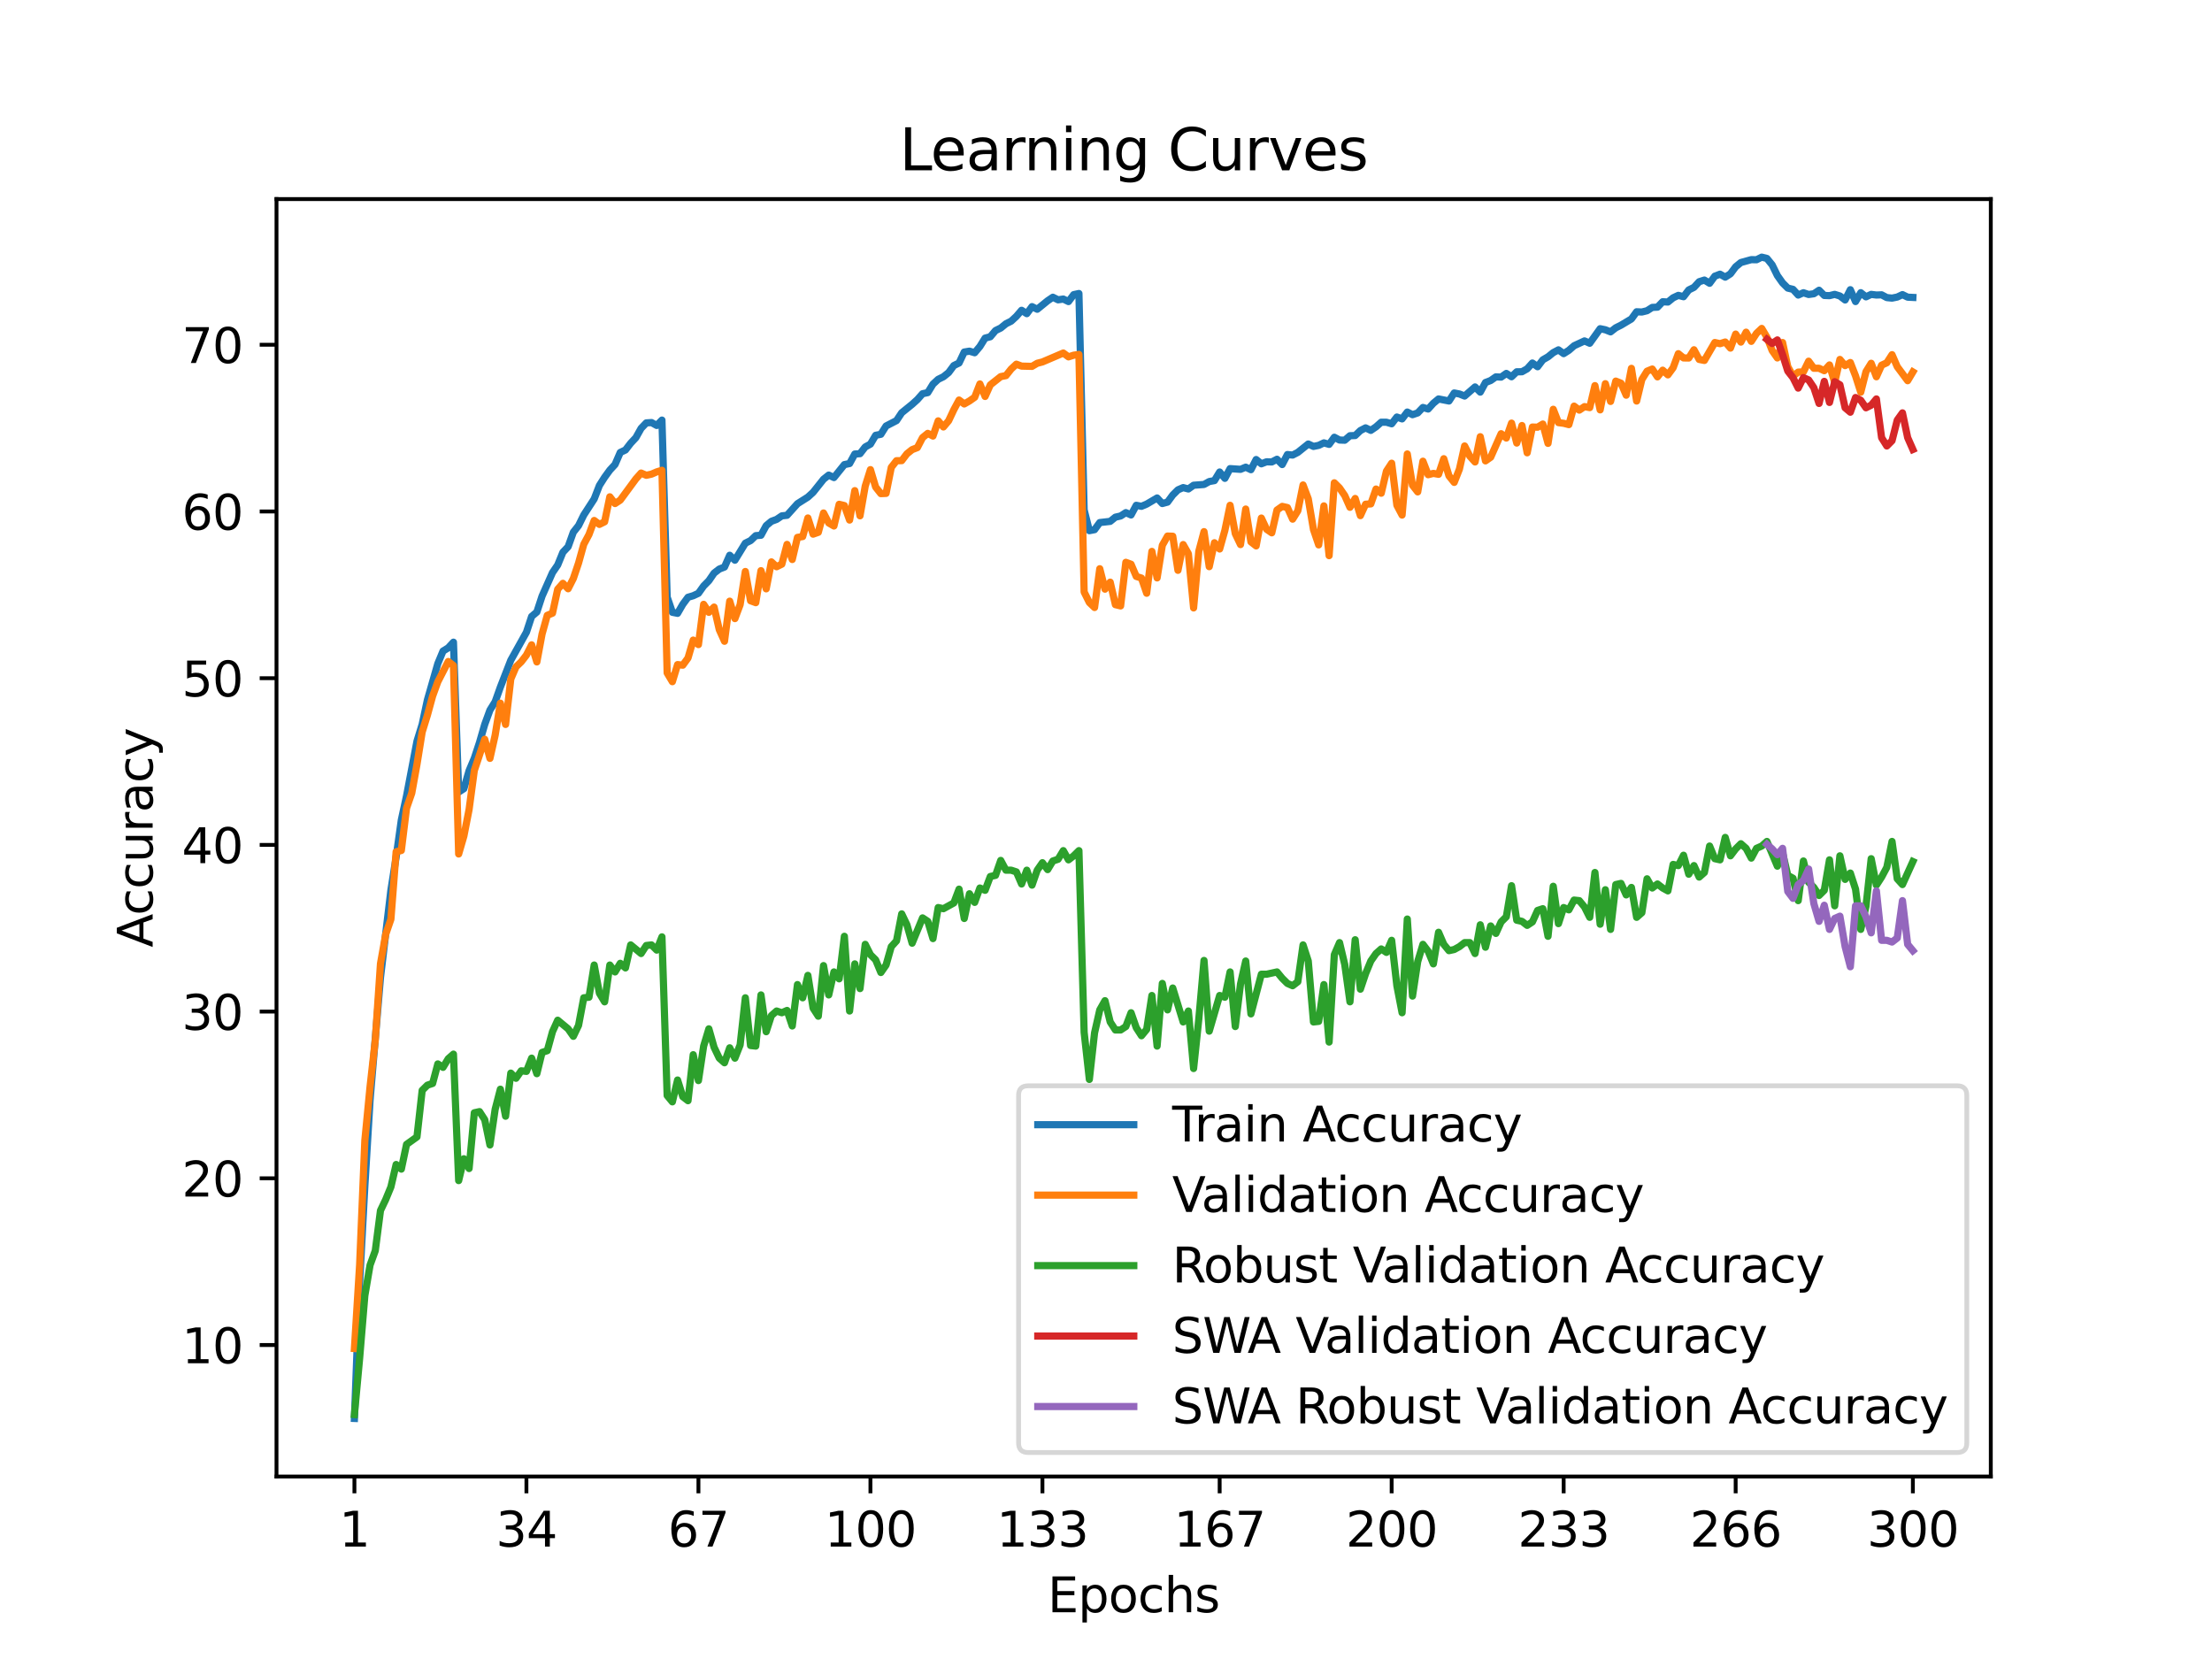 <?xml version="1.0" encoding="utf-8" standalone="no"?>
<!DOCTYPE svg PUBLIC "-//W3C//DTD SVG 1.1//EN"
  "http://www.w3.org/Graphics/SVG/1.1/DTD/svg11.dtd">
<svg xmlns:xlink="http://www.w3.org/1999/xlink" width="460.8pt" height="345.6pt" viewBox="0 0 460.8 345.6" xmlns="http://www.w3.org/2000/svg" version="1.1">
 <defs>
  <style type="text/css">*{stroke-linejoin: round; stroke-linecap: butt}</style>
 </defs>
 <g id="figure_1">
  <g id="patch_1">
   <path d="M 0 345.6 
L 460.8 345.6 
L 460.8 0 
L 0 0 
z
" style="fill: #ffffff"/>
  </g>
  <g id="axes_1">
   <g id="patch_2">
    <path d="M 57.6 307.584 
L 414.72 307.584 
L 414.72 41.472 
L 57.6 41.472 
z
" style="fill: #ffffff"/>
   </g>
   <g id="matplotlib.axis_1">
    <g id="xtick_1">
     <g id="line2d_1">
      <defs>
       <path id="m858a186057" d="M 0 0 
L 0 3.5 
" style="stroke: #000000; stroke-width: 0.8"/>
      </defs>
      <g>
       <use xlink:href="#m858a186057" x="73.833" y="307.584" style="stroke: #000000; stroke-width: 0.8"/>
      </g>
     </g>
     <g id="text_1">
      <!-- 1 -->
      <g transform="translate(70.651 322.182) scale(0.1 -0.1)">
       <defs>
        <path id="DejaVuSans-31" d="M 794 531 
L 1825 531 
L 1825 4091 
L 703 3866 
L 703 4441 
L 1819 4666 
L 2450 4666 
L 2450 531 
L 3481 531 
L 3481 0 
L 794 0 
L 794 531 
z
" transform="scale(0.016)"/>
       </defs>
       <use xlink:href="#DejaVuSans-31"/>
      </g>
     </g>
    </g>
    <g id="xtick_2">
     <g id="line2d_2">
      <g>
       <use xlink:href="#m858a186057" x="109.664" y="307.584" style="stroke: #000000; stroke-width: 0.8"/>
      </g>
     </g>
     <g id="text_2">
      <!-- 34 -->
      <g transform="translate(103.302 322.182) scale(0.1 -0.1)">
       <defs>
        <path id="DejaVuSans-33" d="M 2597 2516 
Q 3050 2419 3304 2112 
Q 3559 1806 3559 1356 
Q 3559 666 3084 287 
Q 2609 -91 1734 -91 
Q 1441 -91 1130 -33 
Q 819 25 488 141 
L 488 750 
Q 750 597 1062 519 
Q 1375 441 1716 441 
Q 2309 441 2620 675 
Q 2931 909 2931 1356 
Q 2931 1769 2642 2001 
Q 2353 2234 1838 2234 
L 1294 2234 
L 1294 2753 
L 1863 2753 
Q 2328 2753 2575 2939 
Q 2822 3125 2822 3475 
Q 2822 3834 2567 4026 
Q 2313 4219 1838 4219 
Q 1578 4219 1281 4162 
Q 984 4106 628 3988 
L 628 4550 
Q 988 4650 1302 4700 
Q 1616 4750 1894 4750 
Q 2613 4750 3031 4423 
Q 3450 4097 3450 3541 
Q 3450 3153 3228 2886 
Q 3006 2619 2597 2516 
z
" transform="scale(0.016)"/>
        <path id="DejaVuSans-34" d="M 2419 4116 
L 825 1625 
L 2419 1625 
L 2419 4116 
z
M 2253 4666 
L 3047 4666 
L 3047 1625 
L 3713 1625 
L 3713 1100 
L 3047 1100 
L 3047 0 
L 2419 0 
L 2419 1100 
L 313 1100 
L 313 1709 
L 2253 4666 
z
" transform="scale(0.016)"/>
       </defs>
       <use xlink:href="#DejaVuSans-33"/>
       <use xlink:href="#DejaVuSans-34" x="63.623"/>
      </g>
     </g>
    </g>
    <g id="xtick_3">
     <g id="line2d_3">
      <g>
       <use xlink:href="#m858a186057" x="145.496" y="307.584" style="stroke: #000000; stroke-width: 0.8"/>
      </g>
     </g>
     <g id="text_3">
      <!-- 67 -->
      <g transform="translate(139.133 322.182) scale(0.1 -0.1)">
       <defs>
        <path id="DejaVuSans-36" d="M 2113 2584 
Q 1688 2584 1439 2293 
Q 1191 2003 1191 1497 
Q 1191 994 1439 701 
Q 1688 409 2113 409 
Q 2538 409 2786 701 
Q 3034 994 3034 1497 
Q 3034 2003 2786 2293 
Q 2538 2584 2113 2584 
z
M 3366 4563 
L 3366 3988 
Q 3128 4100 2886 4159 
Q 2644 4219 2406 4219 
Q 1781 4219 1451 3797 
Q 1122 3375 1075 2522 
Q 1259 2794 1537 2939 
Q 1816 3084 2150 3084 
Q 2853 3084 3261 2657 
Q 3669 2231 3669 1497 
Q 3669 778 3244 343 
Q 2819 -91 2113 -91 
Q 1303 -91 875 529 
Q 447 1150 447 2328 
Q 447 3434 972 4092 
Q 1497 4750 2381 4750 
Q 2619 4750 2861 4703 
Q 3103 4656 3366 4563 
z
" transform="scale(0.016)"/>
        <path id="DejaVuSans-37" d="M 525 4666 
L 3525 4666 
L 3525 4397 
L 1831 0 
L 1172 0 
L 2766 4134 
L 525 4134 
L 525 4666 
z
" transform="scale(0.016)"/>
       </defs>
       <use xlink:href="#DejaVuSans-36"/>
       <use xlink:href="#DejaVuSans-37" x="63.623"/>
      </g>
     </g>
    </g>
    <g id="xtick_4">
     <g id="line2d_4">
      <g>
       <use xlink:href="#m858a186057" x="181.327" y="307.584" style="stroke: #000000; stroke-width: 0.8"/>
      </g>
     </g>
     <g id="text_4">
      <!-- 100 -->
      <g transform="translate(171.783 322.182) scale(0.1 -0.1)">
       <defs>
        <path id="DejaVuSans-30" d="M 2034 4250 
Q 1547 4250 1301 3770 
Q 1056 3291 1056 2328 
Q 1056 1369 1301 889 
Q 1547 409 2034 409 
Q 2525 409 2770 889 
Q 3016 1369 3016 2328 
Q 3016 3291 2770 3770 
Q 2525 4250 2034 4250 
z
M 2034 4750 
Q 2819 4750 3233 4129 
Q 3647 3509 3647 2328 
Q 3647 1150 3233 529 
Q 2819 -91 2034 -91 
Q 1250 -91 836 529 
Q 422 1150 422 2328 
Q 422 3509 836 4129 
Q 1250 4750 2034 4750 
z
" transform="scale(0.016)"/>
       </defs>
       <use xlink:href="#DejaVuSans-31"/>
       <use xlink:href="#DejaVuSans-30" x="63.623"/>
       <use xlink:href="#DejaVuSans-30" x="127.246"/>
      </g>
     </g>
    </g>
    <g id="xtick_5">
     <g id="line2d_5">
      <g>
       <use xlink:href="#m858a186057" x="217.158" y="307.584" style="stroke: #000000; stroke-width: 0.8"/>
      </g>
     </g>
     <g id="text_5">
      <!-- 133 -->
      <g transform="translate(207.615 322.182) scale(0.1 -0.1)">
       <use xlink:href="#DejaVuSans-31"/>
       <use xlink:href="#DejaVuSans-33" x="63.623"/>
       <use xlink:href="#DejaVuSans-33" x="127.246"/>
      </g>
     </g>
    </g>
    <g id="xtick_6">
     <g id="line2d_6">
      <g>
       <use xlink:href="#m858a186057" x="254.076" y="307.584" style="stroke: #000000; stroke-width: 0.8"/>
      </g>
     </g>
     <g id="text_6">
      <!-- 167 -->
      <g transform="translate(244.532 322.182) scale(0.1 -0.1)">
       <use xlink:href="#DejaVuSans-31"/>
       <use xlink:href="#DejaVuSans-36" x="63.623"/>
       <use xlink:href="#DejaVuSans-37" x="127.246"/>
      </g>
     </g>
    </g>
    <g id="xtick_7">
     <g id="line2d_7">
      <g>
       <use xlink:href="#m858a186057" x="289.907" y="307.584" style="stroke: #000000; stroke-width: 0.8"/>
      </g>
     </g>
     <g id="text_7">
      <!-- 200 -->
      <g transform="translate(280.363 322.182) scale(0.1 -0.1)">
       <defs>
        <path id="DejaVuSans-32" d="M 1228 531 
L 3431 531 
L 3431 0 
L 469 0 
L 469 531 
Q 828 903 1448 1529 
Q 2069 2156 2228 2338 
Q 2531 2678 2651 2914 
Q 2772 3150 2772 3378 
Q 2772 3750 2511 3984 
Q 2250 4219 1831 4219 
Q 1534 4219 1204 4116 
Q 875 4013 500 3803 
L 500 4441 
Q 881 4594 1212 4672 
Q 1544 4750 1819 4750 
Q 2544 4750 2975 4387 
Q 3406 4025 3406 3419 
Q 3406 3131 3298 2873 
Q 3191 2616 2906 2266 
Q 2828 2175 2409 1742 
Q 1991 1309 1228 531 
z
" transform="scale(0.016)"/>
       </defs>
       <use xlink:href="#DejaVuSans-32"/>
       <use xlink:href="#DejaVuSans-30" x="63.623"/>
       <use xlink:href="#DejaVuSans-30" x="127.246"/>
      </g>
     </g>
    </g>
    <g id="xtick_8">
     <g id="line2d_8">
      <g>
       <use xlink:href="#m858a186057" x="325.739" y="307.584" style="stroke: #000000; stroke-width: 0.8"/>
      </g>
     </g>
     <g id="text_8">
      <!-- 233 -->
      <g transform="translate(316.195 322.182) scale(0.1 -0.1)">
       <use xlink:href="#DejaVuSans-32"/>
       <use xlink:href="#DejaVuSans-33" x="63.623"/>
       <use xlink:href="#DejaVuSans-33" x="127.246"/>
      </g>
     </g>
    </g>
    <g id="xtick_9">
     <g id="line2d_9">
      <g>
       <use xlink:href="#m858a186057" x="361.57" y="307.584" style="stroke: #000000; stroke-width: 0.8"/>
      </g>
     </g>
     <g id="text_9">
      <!-- 266 -->
      <g transform="translate(352.026 322.182) scale(0.1 -0.1)">
       <use xlink:href="#DejaVuSans-32"/>
       <use xlink:href="#DejaVuSans-36" x="63.623"/>
       <use xlink:href="#DejaVuSans-36" x="127.246"/>
      </g>
     </g>
    </g>
    <g id="xtick_10">
     <g id="line2d_10">
      <g>
       <use xlink:href="#m858a186057" x="398.487" y="307.584" style="stroke: #000000; stroke-width: 0.8"/>
      </g>
     </g>
     <g id="text_10">
      <!-- 300 -->
      <g transform="translate(388.944 322.182) scale(0.1 -0.1)">
       <use xlink:href="#DejaVuSans-33"/>
       <use xlink:href="#DejaVuSans-30" x="63.623"/>
       <use xlink:href="#DejaVuSans-30" x="127.246"/>
      </g>
     </g>
    </g>
    <g id="text_11">
     <!-- Epochs -->
     <g transform="translate(218.244 335.861) scale(0.1 -0.1)">
      <defs>
       <path id="DejaVuSans-45" d="M 628 4666 
L 3578 4666 
L 3578 4134 
L 1259 4134 
L 1259 2753 
L 3481 2753 
L 3481 2222 
L 1259 2222 
L 1259 531 
L 3634 531 
L 3634 0 
L 628 0 
L 628 4666 
z
" transform="scale(0.016)"/>
       <path id="DejaVuSans-70" d="M 1159 525 
L 1159 -1331 
L 581 -1331 
L 581 3500 
L 1159 3500 
L 1159 2969 
Q 1341 3281 1617 3432 
Q 1894 3584 2278 3584 
Q 2916 3584 3314 3078 
Q 3713 2572 3713 1747 
Q 3713 922 3314 415 
Q 2916 -91 2278 -91 
Q 1894 -91 1617 61 
Q 1341 213 1159 525 
z
M 3116 1747 
Q 3116 2381 2855 2742 
Q 2594 3103 2138 3103 
Q 1681 3103 1420 2742 
Q 1159 2381 1159 1747 
Q 1159 1113 1420 752 
Q 1681 391 2138 391 
Q 2594 391 2855 752 
Q 3116 1113 3116 1747 
z
" transform="scale(0.016)"/>
       <path id="DejaVuSans-6f" d="M 1959 3097 
Q 1497 3097 1228 2736 
Q 959 2375 959 1747 
Q 959 1119 1226 758 
Q 1494 397 1959 397 
Q 2419 397 2687 759 
Q 2956 1122 2956 1747 
Q 2956 2369 2687 2733 
Q 2419 3097 1959 3097 
z
M 1959 3584 
Q 2709 3584 3137 3096 
Q 3566 2609 3566 1747 
Q 3566 888 3137 398 
Q 2709 -91 1959 -91 
Q 1206 -91 779 398 
Q 353 888 353 1747 
Q 353 2609 779 3096 
Q 1206 3584 1959 3584 
z
" transform="scale(0.016)"/>
       <path id="DejaVuSans-63" d="M 3122 3366 
L 3122 2828 
Q 2878 2963 2633 3030 
Q 2388 3097 2138 3097 
Q 1578 3097 1268 2742 
Q 959 2388 959 1747 
Q 959 1106 1268 751 
Q 1578 397 2138 397 
Q 2388 397 2633 464 
Q 2878 531 3122 666 
L 3122 134 
Q 2881 22 2623 -34 
Q 2366 -91 2075 -91 
Q 1284 -91 818 406 
Q 353 903 353 1747 
Q 353 2603 823 3093 
Q 1294 3584 2113 3584 
Q 2378 3584 2631 3529 
Q 2884 3475 3122 3366 
z
" transform="scale(0.016)"/>
       <path id="DejaVuSans-68" d="M 3513 2113 
L 3513 0 
L 2938 0 
L 2938 2094 
Q 2938 2591 2744 2837 
Q 2550 3084 2163 3084 
Q 1697 3084 1428 2787 
Q 1159 2491 1159 1978 
L 1159 0 
L 581 0 
L 581 4863 
L 1159 4863 
L 1159 2956 
Q 1366 3272 1645 3428 
Q 1925 3584 2291 3584 
Q 2894 3584 3203 3211 
Q 3513 2838 3513 2113 
z
" transform="scale(0.016)"/>
       <path id="DejaVuSans-73" d="M 2834 3397 
L 2834 2853 
Q 2591 2978 2328 3040 
Q 2066 3103 1784 3103 
Q 1356 3103 1142 2972 
Q 928 2841 928 2578 
Q 928 2378 1081 2264 
Q 1234 2150 1697 2047 
L 1894 2003 
Q 2506 1872 2764 1633 
Q 3022 1394 3022 966 
Q 3022 478 2636 193 
Q 2250 -91 1575 -91 
Q 1294 -91 989 -36 
Q 684 19 347 128 
L 347 722 
Q 666 556 975 473 
Q 1284 391 1588 391 
Q 1994 391 2212 530 
Q 2431 669 2431 922 
Q 2431 1156 2273 1281 
Q 2116 1406 1581 1522 
L 1381 1569 
Q 847 1681 609 1914 
Q 372 2147 372 2553 
Q 372 3047 722 3315 
Q 1072 3584 1716 3584 
Q 2034 3584 2315 3537 
Q 2597 3491 2834 3397 
z
" transform="scale(0.016)"/>
      </defs>
      <use xlink:href="#DejaVuSans-45"/>
      <use xlink:href="#DejaVuSans-70" x="63.184"/>
      <use xlink:href="#DejaVuSans-6f" x="126.66"/>
      <use xlink:href="#DejaVuSans-63" x="187.842"/>
      <use xlink:href="#DejaVuSans-68" x="242.822"/>
      <use xlink:href="#DejaVuSans-73" x="306.201"/>
     </g>
    </g>
   </g>
   <g id="matplotlib.axis_2">
    <g id="ytick_1">
     <g id="line2d_11">
      <defs>
       <path id="m4c671ddf74" d="M 0 0 
L -3.5 0 
" style="stroke: #000000; stroke-width: 0.8"/>
      </defs>
      <g>
       <use xlink:href="#m4c671ddf74" x="57.6" y="280.19" style="stroke: #000000; stroke-width: 0.8"/>
      </g>
     </g>
     <g id="text_12">
      <!-- 10 -->
      <g transform="translate(37.875 283.99) scale(0.1 -0.1)">
       <use xlink:href="#DejaVuSans-31"/>
       <use xlink:href="#DejaVuSans-30" x="63.623"/>
      </g>
     </g>
    </g>
    <g id="ytick_2">
     <g id="line2d_12">
      <g>
       <use xlink:href="#m4c671ddf74" x="57.6" y="245.462" style="stroke: #000000; stroke-width: 0.8"/>
      </g>
     </g>
     <g id="text_13">
      <!-- 20 -->
      <g transform="translate(37.875 249.261) scale(0.1 -0.1)">
       <use xlink:href="#DejaVuSans-32"/>
       <use xlink:href="#DejaVuSans-30" x="63.623"/>
      </g>
     </g>
    </g>
    <g id="ytick_3">
     <g id="line2d_13">
      <g>
       <use xlink:href="#m4c671ddf74" x="57.6" y="210.734" style="stroke: #000000; stroke-width: 0.8"/>
      </g>
     </g>
     <g id="text_14">
      <!-- 30 -->
      <g transform="translate(37.875 214.533) scale(0.1 -0.1)">
       <use xlink:href="#DejaVuSans-33"/>
       <use xlink:href="#DejaVuSans-30" x="63.623"/>
      </g>
     </g>
    </g>
    <g id="ytick_4">
     <g id="line2d_14">
      <g>
       <use xlink:href="#m4c671ddf74" x="57.6" y="176.006" style="stroke: #000000; stroke-width: 0.8"/>
      </g>
     </g>
     <g id="text_15">
      <!-- 40 -->
      <g transform="translate(37.875 179.805) scale(0.1 -0.1)">
       <use xlink:href="#DejaVuSans-34"/>
       <use xlink:href="#DejaVuSans-30" x="63.623"/>
      </g>
     </g>
    </g>
    <g id="ytick_5">
     <g id="line2d_15">
      <g>
       <use xlink:href="#m4c671ddf74" x="57.6" y="141.278" style="stroke: #000000; stroke-width: 0.8"/>
      </g>
     </g>
     <g id="text_16">
      <!-- 50 -->
      <g transform="translate(37.875 145.077) scale(0.1 -0.1)">
       <defs>
        <path id="DejaVuSans-35" d="M 691 4666 
L 3169 4666 
L 3169 4134 
L 1269 4134 
L 1269 2991 
Q 1406 3038 1543 3061 
Q 1681 3084 1819 3084 
Q 2600 3084 3056 2656 
Q 3513 2228 3513 1497 
Q 3513 744 3044 326 
Q 2575 -91 1722 -91 
Q 1428 -91 1123 -41 
Q 819 9 494 109 
L 494 744 
Q 775 591 1075 516 
Q 1375 441 1709 441 
Q 2250 441 2565 725 
Q 2881 1009 2881 1497 
Q 2881 1984 2565 2268 
Q 2250 2553 1709 2553 
Q 1456 2553 1204 2497 
Q 953 2441 691 2322 
L 691 4666 
z
" transform="scale(0.016)"/>
       </defs>
       <use xlink:href="#DejaVuSans-35"/>
       <use xlink:href="#DejaVuSans-30" x="63.623"/>
      </g>
     </g>
    </g>
    <g id="ytick_6">
     <g id="line2d_16">
      <g>
       <use xlink:href="#m4c671ddf74" x="57.6" y="106.55" style="stroke: #000000; stroke-width: 0.8"/>
      </g>
     </g>
     <g id="text_17">
      <!-- 60 -->
      <g transform="translate(37.875 110.349) scale(0.1 -0.1)">
       <use xlink:href="#DejaVuSans-36"/>
       <use xlink:href="#DejaVuSans-30" x="63.623"/>
      </g>
     </g>
    </g>
    <g id="ytick_7">
     <g id="line2d_17">
      <g>
       <use xlink:href="#m4c671ddf74" x="57.6" y="71.822" style="stroke: #000000; stroke-width: 0.8"/>
      </g>
     </g>
     <g id="text_18">
      <!-- 70 -->
      <g transform="translate(37.875 75.621) scale(0.1 -0.1)">
       <use xlink:href="#DejaVuSans-37"/>
       <use xlink:href="#DejaVuSans-30" x="63.623"/>
      </g>
     </g>
    </g>
    <g id="text_19">
     <!-- Accuracy -->
     <g transform="translate(31.795 197.356) rotate(-90) scale(0.1 -0.1)">
      <defs>
       <path id="DejaVuSans-41" d="M 2188 4044 
L 1331 1722 
L 3047 1722 
L 2188 4044 
z
M 1831 4666 
L 2547 4666 
L 4325 0 
L 3669 0 
L 3244 1197 
L 1141 1197 
L 716 0 
L 50 0 
L 1831 4666 
z
" transform="scale(0.016)"/>
       <path id="DejaVuSans-75" d="M 544 1381 
L 544 3500 
L 1119 3500 
L 1119 1403 
Q 1119 906 1312 657 
Q 1506 409 1894 409 
Q 2359 409 2629 706 
Q 2900 1003 2900 1516 
L 2900 3500 
L 3475 3500 
L 3475 0 
L 2900 0 
L 2900 538 
Q 2691 219 2414 64 
Q 2138 -91 1772 -91 
Q 1169 -91 856 284 
Q 544 659 544 1381 
z
M 1991 3584 
L 1991 3584 
z
" transform="scale(0.016)"/>
       <path id="DejaVuSans-72" d="M 2631 2963 
Q 2534 3019 2420 3045 
Q 2306 3072 2169 3072 
Q 1681 3072 1420 2755 
Q 1159 2438 1159 1844 
L 1159 0 
L 581 0 
L 581 3500 
L 1159 3500 
L 1159 2956 
Q 1341 3275 1631 3429 
Q 1922 3584 2338 3584 
Q 2397 3584 2469 3576 
Q 2541 3569 2628 3553 
L 2631 2963 
z
" transform="scale(0.016)"/>
       <path id="DejaVuSans-61" d="M 2194 1759 
Q 1497 1759 1228 1600 
Q 959 1441 959 1056 
Q 959 750 1161 570 
Q 1363 391 1709 391 
Q 2188 391 2477 730 
Q 2766 1069 2766 1631 
L 2766 1759 
L 2194 1759 
z
M 3341 1997 
L 3341 0 
L 2766 0 
L 2766 531 
Q 2569 213 2275 61 
Q 1981 -91 1556 -91 
Q 1019 -91 701 211 
Q 384 513 384 1019 
Q 384 1609 779 1909 
Q 1175 2209 1959 2209 
L 2766 2209 
L 2766 2266 
Q 2766 2663 2505 2880 
Q 2244 3097 1772 3097 
Q 1472 3097 1187 3025 
Q 903 2953 641 2809 
L 641 3341 
Q 956 3463 1253 3523 
Q 1550 3584 1831 3584 
Q 2591 3584 2966 3190 
Q 3341 2797 3341 1997 
z
" transform="scale(0.016)"/>
       <path id="DejaVuSans-79" d="M 2059 -325 
Q 1816 -950 1584 -1140 
Q 1353 -1331 966 -1331 
L 506 -1331 
L 506 -850 
L 844 -850 
Q 1081 -850 1212 -737 
Q 1344 -625 1503 -206 
L 1606 56 
L 191 3500 
L 800 3500 
L 1894 763 
L 2988 3500 
L 3597 3500 
L 2059 -325 
z
" transform="scale(0.016)"/>
      </defs>
      <use xlink:href="#DejaVuSans-41"/>
      <use xlink:href="#DejaVuSans-63" x="66.658"/>
      <use xlink:href="#DejaVuSans-63" x="121.639"/>
      <use xlink:href="#DejaVuSans-75" x="176.619"/>
      <use xlink:href="#DejaVuSans-72" x="239.998"/>
      <use xlink:href="#DejaVuSans-61" x="281.111"/>
      <use xlink:href="#DejaVuSans-63" x="342.391"/>
      <use xlink:href="#DejaVuSans-79" x="397.371"/>
     </g>
    </g>
   </g>
   <g id="line2d_18">
    <path d="M 73.833 295.488 
L 74.919 267.159 
L 76.004 247.081 
L 77.09 229.149 
L 79.262 203.632 
L 81.433 185.426 
L 82.519 178.576 
L 83.605 170.819 
L 84.691 165.796 
L 86.862 154.41 
L 87.948 150.885 
L 89.034 145.814 
L 91.206 138.239 
L 92.291 135.63 
L 93.377 134.958 
L 94.463 133.781 
L 95.549 164.993 
L 96.635 164.294 
L 97.72 160.539 
L 98.806 157.956 
L 99.892 154.661 
L 100.978 150.902 
L 102.064 147.933 
L 103.149 146.188 
L 104.235 143.136 
L 106.407 137.545 
L 109.664 131.706 
L 110.75 128.416 
L 111.836 127.495 
L 112.922 124.183 
L 115.093 119.287 
L 116.179 117.698 
L 117.265 115.041 
L 118.351 113.891 
L 119.436 110.869 
L 120.522 109.493 
L 121.608 107.292 
L 123.78 103.937 
L 124.865 101.137 
L 125.951 99.431 
L 127.037 97.937 
L 128.123 96.761 
L 129.209 94.256 
L 130.294 93.74 
L 131.38 92.333 
L 132.466 91.17 
L 133.552 89.234 
L 134.638 88.096 
L 135.723 88.027 
L 136.809 88.63 
L 137.895 87.515 
L 138.981 124.379 
L 140.067 127.552 
L 141.152 127.769 
L 142.238 125.889 
L 143.324 124.422 
L 144.41 124.101 
L 145.496 123.593 
L 146.581 122.073 
L 147.667 120.971 
L 148.753 119.391 
L 149.839 118.549 
L 150.925 118.127 
L 152.01 115.67 
L 153.096 116.699 
L 155.268 113.153 
L 156.354 112.619 
L 157.439 111.586 
L 158.525 111.503 
L 159.611 109.502 
L 160.697 108.599 
L 161.783 108.2 
L 162.868 107.466 
L 163.954 107.344 
L 166.126 104.931 
L 168.297 103.555 
L 169.383 102.561 
L 171.555 99.834 
L 172.641 98.971 
L 173.726 99.483 
L 175.898 96.787 
L 176.984 96.566 
L 178.07 94.582 
L 179.155 94.508 
L 180.241 93.11 
L 181.327 92.516 
L 182.413 90.684 
L 183.499 90.471 
L 184.584 88.743 
L 186.756 87.619 
L 187.842 85.987 
L 190.013 84.229 
L 191.099 83.247 
L 192.185 82.019 
L 193.271 81.789 
L 194.357 80.022 
L 195.442 79.019 
L 196.528 78.49 
L 197.614 77.617 
L 198.7 76.15 
L 199.786 75.62 
L 200.871 73.333 
L 201.957 73.155 
L 203.043 73.48 
L 204.129 72.182 
L 205.215 70.433 
L 206.3 70.151 
L 207.386 68.861 
L 208.472 68.332 
L 209.558 67.446 
L 210.644 66.904 
L 211.729 65.901 
L 212.815 64.638 
L 213.901 65.341 
L 214.987 63.878 
L 216.073 64.421 
L 218.244 62.654 
L 219.33 61.92 
L 220.416 62.458 
L 221.502 62.298 
L 222.587 62.823 
L 223.673 61.377 
L 224.759 61.143 
L 225.845 106.224 
L 226.931 110.548 
L 228.016 110.34 
L 229.102 108.859 
L 231.274 108.612 
L 232.36 107.735 
L 233.445 107.488 
L 234.531 106.789 
L 235.617 107.275 
L 236.703 105.265 
L 237.789 105.473 
L 238.875 105.013 
L 241.046 103.737 
L 242.132 104.896 
L 243.218 104.601 
L 244.304 103.125 
L 245.389 102.044 
L 246.475 101.575 
L 247.561 101.862 
L 248.647 101.085 
L 250.818 100.924 
L 251.904 100.316 
L 252.99 100.117 
L 254.076 98.328 
L 255.162 99.648 
L 256.247 97.621 
L 258.419 97.772 
L 259.505 97.321 
L 260.591 97.846 
L 261.676 95.728 
L 262.762 96.618 
L 263.848 96.201 
L 264.934 96.236 
L 266.02 95.671 
L 267.105 96.774 
L 268.191 94.69 
L 269.277 94.799 
L 270.363 94.239 
L 272.534 92.498 
L 273.62 92.997 
L 274.706 92.776 
L 275.792 92.259 
L 276.878 92.568 
L 277.963 91.087 
L 279.049 91.665 
L 280.135 91.704 
L 281.221 90.77 
L 282.307 90.731 
L 283.392 89.694 
L 284.478 89.134 
L 285.564 89.655 
L 286.65 88.917 
L 287.736 87.953 
L 288.821 87.962 
L 289.907 88.279 
L 290.993 86.877 
L 292.079 87.263 
L 293.165 85.839 
L 294.25 86.386 
L 295.336 86.017 
L 296.422 84.884 
L 297.508 85.205 
L 298.594 84.007 
L 299.679 83.109 
L 301.851 83.534 
L 302.937 81.863 
L 304.023 82.075 
L 305.108 82.501 
L 307.28 80.608 
L 308.366 81.685 
L 309.452 79.683 
L 310.537 79.267 
L 311.623 78.507 
L 312.709 78.559 
L 313.795 77.791 
L 314.881 78.485 
L 315.966 77.448 
L 317.052 77.444 
L 318.138 76.831 
L 319.224 75.625 
L 320.31 76.397 
L 321.395 74.96 
L 322.481 74.331 
L 323.567 73.458 
L 324.653 72.881 
L 325.739 73.667 
L 326.824 72.977 
L 327.91 72.026 
L 330.082 71.019 
L 331.168 71.505 
L 333.339 68.475 
L 334.425 68.701 
L 335.511 69.131 
L 336.597 68.284 
L 337.682 67.741 
L 339.854 66.443 
L 340.94 64.946 
L 342.026 64.998 
L 343.111 64.729 
L 344.197 64.039 
L 345.283 63.986 
L 346.369 62.858 
L 347.455 62.923 
L 348.54 62.042 
L 349.626 61.529 
L 350.712 61.812 
L 351.798 60.401 
L 352.884 59.862 
L 353.969 58.686 
L 355.055 58.343 
L 356.141 59.012 
L 357.227 57.531 
L 358.313 57.119 
L 359.398 57.731 
L 360.484 57.036 
L 361.57 55.578 
L 362.656 54.688 
L 364.827 54.089 
L 365.913 54.111 
L 366.999 53.568 
L 368.085 53.841 
L 369.171 55.179 
L 370.256 57.397 
L 371.342 58.933 
L 372.428 60.014 
L 373.514 60.275 
L 374.6 61.464 
L 375.685 60.982 
L 376.771 61.347 
L 377.857 61.195 
L 378.943 60.462 
L 380.029 61.547 
L 381.114 61.59 
L 382.2 61.321 
L 383.286 61.66 
L 384.372 62.489 
L 385.458 60.349 
L 386.543 62.819 
L 387.629 60.974 
L 388.715 61.838 
L 389.801 61.325 
L 390.887 61.46 
L 391.972 61.417 
L 393.058 61.994 
L 394.144 62.102 
L 395.23 61.881 
L 396.316 61.373 
L 397.401 61.907 
L 398.487 61.959 
L 398.487 61.959 
" clip-path="url(#pb1faab1281)" style="fill: none; stroke: #1f77b4; stroke-width: 1.5; stroke-linecap: square"/>
   </g>
   <g id="line2d_19">
    <path d="M 73.833 280.92 
L 74.919 263.469 
L 76.004 237.579 
L 77.09 226.379 
L 78.176 216.673 
L 79.262 200.75 
L 80.348 194.638 
L 81.433 191.495 
L 82.519 177.447 
L 83.605 177.17 
L 84.691 168.349 
L 85.777 165.223 
L 86.862 159.232 
L 87.948 152.495 
L 89.034 148.988 
L 90.12 145.011 
L 91.206 142.025 
L 93.377 137.805 
L 94.463 138.639 
L 95.549 177.899 
L 96.635 174.166 
L 97.72 168.626 
L 98.806 160.517 
L 100.978 154.006 
L 102.064 157.982 
L 103.149 153.155 
L 104.235 146.487 
L 105.321 150.915 
L 106.407 141.452 
L 107.493 138.917 
L 108.578 137.875 
L 109.664 136.468 
L 110.75 134.332 
L 111.836 137.892 
L 112.922 132.075 
L 114.007 128.186 
L 115.093 127.734 
L 116.179 122.751 
L 117.265 121.518 
L 118.351 122.646 
L 119.436 120.511 
L 120.522 117.298 
L 121.608 113.391 
L 122.694 111.36 
L 123.78 108.425 
L 124.865 109.241 
L 125.951 108.703 
L 127.037 103.494 
L 128.123 104.9 
L 129.209 104.188 
L 132.466 99.761 
L 133.552 98.545 
L 134.638 99.014 
L 135.723 98.771 
L 136.809 98.302 
L 137.895 97.972 
L 138.981 140.184 
L 140.067 142.007 
L 141.152 138.448 
L 142.238 138.569 
L 143.324 137.076 
L 144.41 133.343 
L 145.496 134.28 
L 146.581 125.894 
L 147.667 127.56 
L 148.753 126.467 
L 149.839 131.172 
L 150.925 133.586 
L 152.01 125.234 
L 153.096 128.863 
L 154.182 125.963 
L 155.268 119.052 
L 156.354 125.147 
L 157.439 125.546 
L 158.525 118.878 
L 159.611 122.664 
L 160.697 117.055 
L 161.783 118.062 
L 162.868 117.524 
L 163.954 113.409 
L 165.04 116.552 
L 166.126 111.95 
L 167.212 111.777 
L 168.297 107.904 
L 169.383 111.273 
L 170.469 110.891 
L 171.555 106.863 
L 172.641 108.946 
L 173.726 109.571 
L 174.812 105.057 
L 175.898 105.317 
L 176.984 108.338 
L 178.07 102.209 
L 179.155 107.453 
L 180.241 101.271 
L 181.327 97.833 
L 182.413 101.462 
L 183.499 102.834 
L 184.584 102.782 
L 185.67 97.364 
L 186.756 95.975 
L 187.842 95.958 
L 188.928 94.534 
L 190.013 93.666 
L 191.099 93.249 
L 192.185 91.165 
L 193.271 90.28 
L 194.357 90.836 
L 195.442 87.675 
L 196.528 88.943 
L 197.614 87.658 
L 198.7 85.349 
L 199.786 83.334 
L 200.871 84.15 
L 201.957 83.525 
L 203.043 82.761 
L 204.129 79.983 
L 205.215 82.588 
L 206.3 80.174 
L 208.472 78.455 
L 209.558 78.247 
L 210.644 76.875 
L 211.729 75.868 
L 212.815 76.267 
L 214.987 76.319 
L 216.073 75.677 
L 217.158 75.399 
L 221.502 73.541 
L 222.587 74.34 
L 223.673 73.992 
L 224.759 73.836 
L 225.845 123.324 
L 226.931 125.512 
L 228.016 126.553 
L 229.102 118.479 
L 230.188 122.733 
L 231.274 121.275 
L 232.36 125.963 
L 233.445 126.223 
L 234.531 117.142 
L 235.617 117.541 
L 236.703 120.077 
L 237.789 120.424 
L 238.875 123.584 
L 239.96 114.867 
L 241.046 120.389 
L 242.132 113.6 
L 243.218 111.672 
L 244.304 111.707 
L 245.389 118.809 
L 246.475 113.444 
L 247.561 115.354 
L 248.647 126.64 
L 249.733 114.833 
L 250.818 110.752 
L 251.904 118.045 
L 252.99 113.062 
L 254.076 114.364 
L 255.162 110.492 
L 256.247 105.265 
L 257.333 111.169 
L 258.419 113.444 
L 259.505 106.046 
L 260.591 112.871 
L 261.676 113.721 
L 262.762 107.922 
L 263.848 110.249 
L 264.934 110.995 
L 266.02 106.255 
L 267.105 105.491 
L 268.191 105.734 
L 269.277 108.147 
L 270.363 106.411 
L 271.449 101.028 
L 272.534 103.911 
L 273.62 110.318 
L 274.706 113.513 
L 275.792 105.387 
L 276.878 115.753 
L 277.963 100.577 
L 279.049 101.653 
L 280.135 103.233 
L 281.221 105.682 
L 282.307 103.841 
L 283.392 107.418 
L 284.478 105.039 
L 285.564 104.97 
L 286.65 101.879 
L 287.736 102.747 
L 288.821 98.146 
L 289.907 96.496 
L 290.993 105.248 
L 292.079 107.297 
L 293.165 94.569 
L 294.25 101.08 
L 295.336 102.469 
L 296.422 96.079 
L 297.508 98.892 
L 298.594 98.615 
L 299.679 98.806 
L 300.765 95.559 
L 301.851 99.136 
L 302.937 100.49 
L 304.023 97.729 
L 305.108 92.902 
L 306.194 95.038 
L 307.28 96.236 
L 308.366 90.974 
L 309.452 96.01 
L 310.537 95.246 
L 312.709 90.349 
L 313.795 91.252 
L 314.881 88.144 
L 315.966 92.294 
L 317.052 88.648 
L 318.138 94.326 
L 319.224 88.96 
L 320.31 88.995 
L 321.395 88.335 
L 322.481 92.364 
L 323.567 85.262 
L 324.653 88.04 
L 325.739 88.179 
L 326.824 88.457 
L 327.91 84.602 
L 328.996 85.435 
L 330.082 84.706 
L 331.168 84.914 
L 332.253 80.33 
L 333.339 85.383 
L 334.425 79.931 
L 335.511 83.629 
L 336.597 79.393 
L 337.682 79.827 
L 338.768 82.327 
L 339.854 76.736 
L 340.94 83.543 
L 342.026 79.063 
L 343.111 77.326 
L 344.197 76.875 
L 345.283 78.507 
L 346.369 77.118 
L 347.455 78.09 
L 348.54 76.614 
L 349.626 73.68 
L 350.712 74.565 
L 351.798 74.583 
L 352.884 72.864 
L 353.969 74.878 
L 355.055 75.086 
L 357.227 71.353 
L 358.313 71.596 
L 359.398 71.249 
L 360.484 72.516 
L 361.57 69.599 
L 362.656 71.266 
L 363.742 69.2 
L 364.827 71.11 
L 365.913 69.443 
L 366.999 68.419 
L 368.085 70.259 
L 369.171 73.02 
L 370.256 74.565 
L 371.342 71.353 
L 372.428 76.371 
L 373.514 78.351 
L 374.6 77.517 
L 375.685 77.465 
L 376.771 75.243 
L 377.857 76.719 
L 378.943 76.719 
L 380.029 77.222 
L 381.114 76.024 
L 382.2 79.67 
L 383.286 74.878 
L 384.372 76.163 
L 385.458 75.52 
L 386.543 78.299 
L 387.629 81.702 
L 388.715 77.431 
L 389.801 75.677 
L 390.887 78.49 
L 391.972 76.076 
L 393.058 75.573 
L 394.144 73.888 
L 395.23 76.389 
L 397.401 79.306 
L 398.487 77.483 
L 398.487 77.483 
" clip-path="url(#pb1faab1281)" style="fill: none; stroke: #ff7f0e; stroke-width: 1.5; stroke-linecap: square"/>
   </g>
   <g id="line2d_20">
    <path d="M 73.833 294.68 
L 74.919 282.945 
L 76.004 269.892 
L 77.09 263.545 
L 78.176 260.551 
L 79.262 252.168 
L 80.348 249.893 
L 81.433 247.259 
L 82.519 242.588 
L 83.605 243.546 
L 84.691 238.397 
L 86.862 236.84 
L 87.948 227.14 
L 89.034 226.062 
L 90.12 225.703 
L 91.206 221.632 
L 92.291 222.35 
L 93.377 220.554 
L 94.463 219.596 
L 95.549 245.941 
L 96.635 241.391 
L 97.72 243.426 
L 98.806 231.811 
L 99.892 231.571 
L 100.978 233.248 
L 102.064 238.517 
L 103.149 231.092 
L 104.235 226.901 
L 105.321 232.529 
L 106.407 223.548 
L 107.493 224.625 
L 108.578 223.069 
L 109.664 223.188 
L 110.75 220.434 
L 111.836 223.667 
L 112.922 219.237 
L 114.007 218.877 
L 115.093 214.925 
L 116.179 212.53 
L 118.351 214.327 
L 119.436 215.884 
L 120.522 213.608 
L 121.608 207.86 
L 122.694 207.74 
L 123.78 201.034 
L 124.865 206.902 
L 125.951 208.698 
L 127.037 201.034 
L 128.123 202.471 
L 129.209 200.675 
L 130.294 201.633 
L 131.38 196.843 
L 133.552 198.639 
L 134.638 196.963 
L 135.723 196.843 
L 136.809 197.921 
L 137.895 195.166 
L 138.981 228.218 
L 140.067 229.535 
L 141.152 224.985 
L 142.238 228.457 
L 143.324 229.296 
L 144.41 219.716 
L 145.496 225.104 
L 146.581 217.919 
L 147.667 214.327 
L 148.753 218.159 
L 149.839 220.434 
L 150.925 221.392 
L 152.01 218.279 
L 153.096 220.434 
L 154.182 217.68 
L 155.268 207.86 
L 156.354 217.8 
L 157.439 217.919 
L 158.525 207.261 
L 159.611 214.925 
L 160.697 211.572 
L 161.783 210.614 
L 162.868 210.974 
L 163.954 210.495 
L 165.04 213.728 
L 166.126 205.106 
L 167.212 207.86 
L 168.297 203.19 
L 169.383 210.016 
L 170.469 211.692 
L 171.555 201.154 
L 172.641 207.261 
L 173.726 202.471 
L 174.812 203.908 
L 175.898 195.047 
L 176.984 210.614 
L 178.07 200.795 
L 179.155 205.944 
L 180.241 196.723 
L 181.327 198.879 
L 182.413 199.956 
L 183.499 202.591 
L 184.584 201.034 
L 185.67 197.202 
L 186.756 196.005 
L 187.842 190.376 
L 188.928 192.652 
L 190.013 196.484 
L 192.185 191.215 
L 193.271 191.933 
L 194.357 195.526 
L 195.442 189.059 
L 196.528 189.299 
L 198.7 188.101 
L 199.786 185.227 
L 200.871 191.334 
L 201.957 186.185 
L 203.043 187.981 
L 204.129 184.988 
L 205.215 185.467 
L 206.3 182.592 
L 207.386 182.353 
L 208.472 179.239 
L 209.558 181.275 
L 210.644 181.275 
L 211.729 181.634 
L 212.815 184.149 
L 213.901 181.275 
L 214.987 184.389 
L 216.073 181.275 
L 217.158 179.718 
L 218.244 181.155 
L 219.33 179.359 
L 220.416 179 
L 221.502 177.204 
L 222.587 179.12 
L 223.673 178.281 
L 224.759 177.204 
L 225.845 215.045 
L 226.931 224.865 
L 228.016 215.165 
L 229.102 210.375 
L 230.188 208.459 
L 231.274 212.89 
L 232.36 214.566 
L 233.445 214.566 
L 234.531 213.848 
L 235.617 210.974 
L 236.703 214.087 
L 237.789 215.764 
L 238.875 214.446 
L 239.96 207.381 
L 241.046 217.919 
L 242.132 204.866 
L 243.218 210.375 
L 244.304 205.824 
L 246.475 212.89 
L 247.561 210.614 
L 248.647 222.59 
L 249.733 212.291 
L 250.818 200.076 
L 251.904 214.806 
L 254.076 207.381 
L 255.162 207.74 
L 256.247 202.471 
L 257.333 213.848 
L 258.419 204.986 
L 259.505 200.196 
L 260.591 211.213 
L 262.762 202.95 
L 263.848 202.95 
L 266.02 202.471 
L 267.105 203.789 
L 268.191 204.866 
L 269.277 205.345 
L 270.363 204.507 
L 271.449 196.843 
L 272.534 200.196 
L 273.62 212.89 
L 274.706 212.77 
L 275.792 205.106 
L 276.878 217.081 
L 277.963 198.879 
L 279.049 196.364 
L 280.135 200.915 
L 281.221 208.698 
L 282.307 195.765 
L 283.392 206.064 
L 284.478 202.831 
L 285.564 200.196 
L 286.65 198.639 
L 287.736 197.681 
L 288.821 198.4 
L 289.907 195.885 
L 290.993 205.345 
L 292.079 210.974 
L 293.165 191.454 
L 294.25 207.501 
L 295.336 200.316 
L 296.422 196.723 
L 297.508 198.16 
L 298.594 200.795 
L 299.679 194.208 
L 300.765 196.723 
L 301.851 198.04 
L 302.937 197.801 
L 304.023 197.202 
L 305.108 196.364 
L 306.194 196.364 
L 307.28 198.639 
L 308.366 192.652 
L 309.452 197.322 
L 310.537 192.891 
L 311.623 194.448 
L 312.709 192.053 
L 313.795 190.975 
L 314.881 184.508 
L 315.966 191.694 
L 317.052 191.933 
L 318.138 192.771 
L 319.224 192.053 
L 320.31 189.658 
L 321.395 189.299 
L 322.481 195.047 
L 323.567 184.628 
L 324.653 192.412 
L 325.739 189.059 
L 326.824 189.538 
L 327.91 187.502 
L 328.996 187.622 
L 330.082 188.939 
L 331.168 191.095 
L 332.253 181.754 
L 333.339 192.532 
L 334.425 185.347 
L 335.511 193.61 
L 336.597 184.269 
L 337.682 184.029 
L 338.768 186.425 
L 339.854 184.868 
L 340.94 191.095 
L 342.026 190.137 
L 343.111 183.071 
L 344.197 184.988 
L 345.283 184.149 
L 346.369 184.988 
L 347.455 185.586 
L 348.54 180.078 
L 349.626 180.317 
L 350.712 178.162 
L 351.798 182.113 
L 352.884 180.317 
L 353.969 182.712 
L 355.055 181.754 
L 356.141 176.246 
L 357.227 178.88 
L 358.313 179.12 
L 359.398 174.449 
L 360.484 178.281 
L 361.57 176.844 
L 362.656 175.767 
L 363.742 176.725 
L 364.827 178.76 
L 365.913 176.725 
L 366.999 176.246 
L 368.085 175.288 
L 370.256 180.437 
L 371.342 177.683 
L 372.428 182.353 
L 373.514 182.952 
L 374.6 187.622 
L 375.685 179.359 
L 376.771 183.79 
L 377.857 184.868 
L 378.943 186.544 
L 380.029 185.467 
L 381.114 179.12 
L 382.2 188.7 
L 383.286 178.281 
L 384.372 183.191 
L 385.458 181.874 
L 386.543 185.227 
L 387.629 193.61 
L 388.715 188.82 
L 389.801 178.88 
L 390.887 184.389 
L 391.972 182.712 
L 393.058 180.676 
L 394.144 175.288 
L 395.23 183.071 
L 396.316 184.269 
L 398.487 179.479 
L 398.487 179.479 
" clip-path="url(#pb1faab1281)" style="fill: none; stroke: #2ca02c; stroke-width: 1.5; stroke-linecap: square"/>
   </g>
   <g id="line2d_21">
    <path d="M 368.085 70.693 
L 369.171 71.561 
L 370.256 70.815 
L 371.342 73.871 
L 372.428 77.292 
L 373.514 78.681 
L 374.6 80.851 
L 375.685 78.663 
L 376.771 79.15 
L 377.857 80.764 
L 378.943 84.046 
L 380.029 79.445 
L 381.114 83.838 
L 382.2 79.514 
L 383.286 80.157 
L 384.372 84.949 
L 385.458 85.869 
L 386.543 82.813 
L 387.629 83.386 
L 388.715 84.949 
L 389.801 84.411 
L 390.887 83.109 
L 391.972 91.183 
L 393.058 92.902 
L 394.144 91.808 
L 395.23 87.519 
L 396.316 86.008 
L 397.401 91.165 
L 398.487 93.631 
L 398.487 93.631 
" clip-path="url(#pb1faab1281)" style="fill: none; stroke: #d62728; stroke-width: 1.5; stroke-linecap: square"/>
   </g>
   <g id="line2d_22">
    <path d="M 368.085 175.886 
L 369.171 176.844 
L 370.256 178.042 
L 371.342 176.725 
L 372.428 185.706 
L 373.514 187.143 
L 374.6 184.269 
L 375.685 183.431 
L 376.771 181.036 
L 377.857 188.221 
L 378.943 191.933 
L 380.029 188.58 
L 381.114 193.61 
L 382.2 191.334 
L 383.286 190.855 
L 384.372 197.202 
L 385.458 201.394 
L 386.543 188.7 
L 387.629 188.7 
L 388.715 190.975 
L 389.801 194.328 
L 390.887 185.586 
L 391.972 195.885 
L 393.058 195.885 
L 394.144 196.244 
L 395.23 195.406 
L 396.316 187.622 
L 397.401 196.723 
L 398.487 198.04 
L 398.487 198.04 
" clip-path="url(#pb1faab1281)" style="fill: none; stroke: #9467bd; stroke-width: 1.5; stroke-linecap: square"/>
   </g>
   <g id="patch_3">
    <path d="M 57.6 307.584 
L 57.6 41.472 
" style="fill: none; stroke: #000000; stroke-width: 0.8; stroke-linejoin: miter; stroke-linecap: square"/>
   </g>
   <g id="patch_4">
    <path d="M 414.72 307.584 
L 414.72 41.472 
" style="fill: none; stroke: #000000; stroke-width: 0.8; stroke-linejoin: miter; stroke-linecap: square"/>
   </g>
   <g id="patch_5">
    <path d="M 57.6 307.584 
L 414.72 307.584 
" style="fill: none; stroke: #000000; stroke-width: 0.8; stroke-linejoin: miter; stroke-linecap: square"/>
   </g>
   <g id="patch_6">
    <path d="M 57.6 41.472 
L 414.72 41.472 
" style="fill: none; stroke: #000000; stroke-width: 0.8; stroke-linejoin: miter; stroke-linecap: square"/>
   </g>
   <g id="text_20">
    <!-- Learning Curves -->
    <g transform="translate(187.376 35.472) scale(0.12 -0.12)">
     <defs>
      <path id="DejaVuSans-4c" d="M 628 4666 
L 1259 4666 
L 1259 531 
L 3531 531 
L 3531 0 
L 628 0 
L 628 4666 
z
" transform="scale(0.016)"/>
      <path id="DejaVuSans-65" d="M 3597 1894 
L 3597 1613 
L 953 1613 
Q 991 1019 1311 708 
Q 1631 397 2203 397 
Q 2534 397 2845 478 
Q 3156 559 3463 722 
L 3463 178 
Q 3153 47 2828 -22 
Q 2503 -91 2169 -91 
Q 1331 -91 842 396 
Q 353 884 353 1716 
Q 353 2575 817 3079 
Q 1281 3584 2069 3584 
Q 2775 3584 3186 3129 
Q 3597 2675 3597 1894 
z
M 3022 2063 
Q 3016 2534 2758 2815 
Q 2500 3097 2075 3097 
Q 1594 3097 1305 2825 
Q 1016 2553 972 2059 
L 3022 2063 
z
" transform="scale(0.016)"/>
      <path id="DejaVuSans-6e" d="M 3513 2113 
L 3513 0 
L 2938 0 
L 2938 2094 
Q 2938 2591 2744 2837 
Q 2550 3084 2163 3084 
Q 1697 3084 1428 2787 
Q 1159 2491 1159 1978 
L 1159 0 
L 581 0 
L 581 3500 
L 1159 3500 
L 1159 2956 
Q 1366 3272 1645 3428 
Q 1925 3584 2291 3584 
Q 2894 3584 3203 3211 
Q 3513 2838 3513 2113 
z
" transform="scale(0.016)"/>
      <path id="DejaVuSans-69" d="M 603 3500 
L 1178 3500 
L 1178 0 
L 603 0 
L 603 3500 
z
M 603 4863 
L 1178 4863 
L 1178 4134 
L 603 4134 
L 603 4863 
z
" transform="scale(0.016)"/>
      <path id="DejaVuSans-67" d="M 2906 1791 
Q 2906 2416 2648 2759 
Q 2391 3103 1925 3103 
Q 1463 3103 1205 2759 
Q 947 2416 947 1791 
Q 947 1169 1205 825 
Q 1463 481 1925 481 
Q 2391 481 2648 825 
Q 2906 1169 2906 1791 
z
M 3481 434 
Q 3481 -459 3084 -895 
Q 2688 -1331 1869 -1331 
Q 1566 -1331 1297 -1286 
Q 1028 -1241 775 -1147 
L 775 -588 
Q 1028 -725 1275 -790 
Q 1522 -856 1778 -856 
Q 2344 -856 2625 -561 
Q 2906 -266 2906 331 
L 2906 616 
Q 2728 306 2450 153 
Q 2172 0 1784 0 
Q 1141 0 747 490 
Q 353 981 353 1791 
Q 353 2603 747 3093 
Q 1141 3584 1784 3584 
Q 2172 3584 2450 3431 
Q 2728 3278 2906 2969 
L 2906 3500 
L 3481 3500 
L 3481 434 
z
" transform="scale(0.016)"/>
      <path id="DejaVuSans-20" transform="scale(0.016)"/>
      <path id="DejaVuSans-43" d="M 4122 4306 
L 4122 3641 
Q 3803 3938 3442 4084 
Q 3081 4231 2675 4231 
Q 1875 4231 1450 3742 
Q 1025 3253 1025 2328 
Q 1025 1406 1450 917 
Q 1875 428 2675 428 
Q 3081 428 3442 575 
Q 3803 722 4122 1019 
L 4122 359 
Q 3791 134 3420 21 
Q 3050 -91 2638 -91 
Q 1578 -91 968 557 
Q 359 1206 359 2328 
Q 359 3453 968 4101 
Q 1578 4750 2638 4750 
Q 3056 4750 3426 4639 
Q 3797 4528 4122 4306 
z
" transform="scale(0.016)"/>
      <path id="DejaVuSans-76" d="M 191 3500 
L 800 3500 
L 1894 563 
L 2988 3500 
L 3597 3500 
L 2284 0 
L 1503 0 
L 191 3500 
z
" transform="scale(0.016)"/>
     </defs>
     <use xlink:href="#DejaVuSans-4c"/>
     <use xlink:href="#DejaVuSans-65" x="53.963"/>
     <use xlink:href="#DejaVuSans-61" x="115.486"/>
     <use xlink:href="#DejaVuSans-72" x="176.766"/>
     <use xlink:href="#DejaVuSans-6e" x="216.129"/>
     <use xlink:href="#DejaVuSans-69" x="279.508"/>
     <use xlink:href="#DejaVuSans-6e" x="307.291"/>
     <use xlink:href="#DejaVuSans-67" x="370.67"/>
     <use xlink:href="#DejaVuSans-20" x="434.146"/>
     <use xlink:href="#DejaVuSans-43" x="465.934"/>
     <use xlink:href="#DejaVuSans-75" x="535.758"/>
     <use xlink:href="#DejaVuSans-72" x="599.137"/>
     <use xlink:href="#DejaVuSans-76" x="640.25"/>
     <use xlink:href="#DejaVuSans-65" x="699.43"/>
     <use xlink:href="#DejaVuSans-73" x="760.953"/>
    </g>
   </g>
   <g id="legend_1">
    <g id="patch_7">
     <path d="M 214.189 302.584 
L 407.72 302.584 
Q 409.72 302.584 409.72 300.584 
L 409.72 228.193 
Q 409.72 226.193 407.72 226.193 
L 214.189 226.193 
Q 212.189 226.193 212.189 228.193 
L 212.189 300.584 
Q 212.189 302.584 214.189 302.584 
z
" style="fill: #ffffff; opacity: 0.8; stroke: #cccccc; stroke-linejoin: miter"/>
    </g>
    <g id="line2d_23">
     <path d="M 216.189 234.292 
L 226.189 234.292 
L 236.189 234.292 
" style="fill: none; stroke: #1f77b4; stroke-width: 1.5; stroke-linecap: square"/>
    </g>
    <g id="text_21">
     <!-- Train Accuracy -->
     <g transform="translate(244.189 237.792) scale(0.1 -0.1)">
      <defs>
       <path id="DejaVuSans-54" d="M -19 4666 
L 3928 4666 
L 3928 4134 
L 2272 4134 
L 2272 0 
L 1638 0 
L 1638 4134 
L -19 4134 
L -19 4666 
z
" transform="scale(0.016)"/>
      </defs>
      <use xlink:href="#DejaVuSans-54"/>
      <use xlink:href="#DejaVuSans-72" x="46.334"/>
      <use xlink:href="#DejaVuSans-61" x="87.447"/>
      <use xlink:href="#DejaVuSans-69" x="148.727"/>
      <use xlink:href="#DejaVuSans-6e" x="176.51"/>
      <use xlink:href="#DejaVuSans-20" x="239.889"/>
      <use xlink:href="#DejaVuSans-41" x="271.676"/>
      <use xlink:href="#DejaVuSans-63" x="338.334"/>
      <use xlink:href="#DejaVuSans-63" x="393.314"/>
      <use xlink:href="#DejaVuSans-75" x="448.295"/>
      <use xlink:href="#DejaVuSans-72" x="511.674"/>
      <use xlink:href="#DejaVuSans-61" x="552.787"/>
      <use xlink:href="#DejaVuSans-63" x="614.066"/>
      <use xlink:href="#DejaVuSans-79" x="669.047"/>
     </g>
    </g>
    <g id="line2d_24">
     <path d="M 216.189 248.97 
L 226.189 248.97 
L 236.189 248.97 
" style="fill: none; stroke: #ff7f0e; stroke-width: 1.5; stroke-linecap: square"/>
    </g>
    <g id="text_22">
     <!-- Validation Accuracy -->
     <g transform="translate(244.189 252.47) scale(0.1 -0.1)">
      <defs>
       <path id="DejaVuSans-56" d="M 1831 0 
L 50 4666 
L 709 4666 
L 2188 738 
L 3669 4666 
L 4325 4666 
L 2547 0 
L 1831 0 
z
" transform="scale(0.016)"/>
       <path id="DejaVuSans-6c" d="M 603 4863 
L 1178 4863 
L 1178 0 
L 603 0 
L 603 4863 
z
" transform="scale(0.016)"/>
       <path id="DejaVuSans-64" d="M 2906 2969 
L 2906 4863 
L 3481 4863 
L 3481 0 
L 2906 0 
L 2906 525 
Q 2725 213 2448 61 
Q 2172 -91 1784 -91 
Q 1150 -91 751 415 
Q 353 922 353 1747 
Q 353 2572 751 3078 
Q 1150 3584 1784 3584 
Q 2172 3584 2448 3432 
Q 2725 3281 2906 2969 
z
M 947 1747 
Q 947 1113 1208 752 
Q 1469 391 1925 391 
Q 2381 391 2643 752 
Q 2906 1113 2906 1747 
Q 2906 2381 2643 2742 
Q 2381 3103 1925 3103 
Q 1469 3103 1208 2742 
Q 947 2381 947 1747 
z
" transform="scale(0.016)"/>
       <path id="DejaVuSans-74" d="M 1172 4494 
L 1172 3500 
L 2356 3500 
L 2356 3053 
L 1172 3053 
L 1172 1153 
Q 1172 725 1289 603 
Q 1406 481 1766 481 
L 2356 481 
L 2356 0 
L 1766 0 
Q 1100 0 847 248 
Q 594 497 594 1153 
L 594 3053 
L 172 3053 
L 172 3500 
L 594 3500 
L 594 4494 
L 1172 4494 
z
" transform="scale(0.016)"/>
      </defs>
      <use xlink:href="#DejaVuSans-56"/>
      <use xlink:href="#DejaVuSans-61" x="60.658"/>
      <use xlink:href="#DejaVuSans-6c" x="121.938"/>
      <use xlink:href="#DejaVuSans-69" x="149.721"/>
      <use xlink:href="#DejaVuSans-64" x="177.504"/>
      <use xlink:href="#DejaVuSans-61" x="240.98"/>
      <use xlink:href="#DejaVuSans-74" x="302.26"/>
      <use xlink:href="#DejaVuSans-69" x="341.469"/>
      <use xlink:href="#DejaVuSans-6f" x="369.252"/>
      <use xlink:href="#DejaVuSans-6e" x="430.434"/>
      <use xlink:href="#DejaVuSans-20" x="493.812"/>
      <use xlink:href="#DejaVuSans-41" x="525.6"/>
      <use xlink:href="#DejaVuSans-63" x="592.258"/>
      <use xlink:href="#DejaVuSans-63" x="647.238"/>
      <use xlink:href="#DejaVuSans-75" x="702.219"/>
      <use xlink:href="#DejaVuSans-72" x="765.598"/>
      <use xlink:href="#DejaVuSans-61" x="806.711"/>
      <use xlink:href="#DejaVuSans-63" x="867.99"/>
      <use xlink:href="#DejaVuSans-79" x="922.971"/>
     </g>
    </g>
    <g id="line2d_25">
     <path d="M 216.189 263.648 
L 226.189 263.648 
L 236.189 263.648 
" style="fill: none; stroke: #2ca02c; stroke-width: 1.5; stroke-linecap: square"/>
    </g>
    <g id="text_23">
     <!-- Robust Validation Accuracy -->
     <g transform="translate(244.189 267.148) scale(0.1 -0.1)">
      <defs>
       <path id="DejaVuSans-52" d="M 2841 2188 
Q 3044 2119 3236 1894 
Q 3428 1669 3622 1275 
L 4263 0 
L 3584 0 
L 2988 1197 
Q 2756 1666 2539 1819 
Q 2322 1972 1947 1972 
L 1259 1972 
L 1259 0 
L 628 0 
L 628 4666 
L 2053 4666 
Q 2853 4666 3247 4331 
Q 3641 3997 3641 3322 
Q 3641 2881 3436 2590 
Q 3231 2300 2841 2188 
z
M 1259 4147 
L 1259 2491 
L 2053 2491 
Q 2509 2491 2742 2702 
Q 2975 2913 2975 3322 
Q 2975 3731 2742 3939 
Q 2509 4147 2053 4147 
L 1259 4147 
z
" transform="scale(0.016)"/>
       <path id="DejaVuSans-62" d="M 3116 1747 
Q 3116 2381 2855 2742 
Q 2594 3103 2138 3103 
Q 1681 3103 1420 2742 
Q 1159 2381 1159 1747 
Q 1159 1113 1420 752 
Q 1681 391 2138 391 
Q 2594 391 2855 752 
Q 3116 1113 3116 1747 
z
M 1159 2969 
Q 1341 3281 1617 3432 
Q 1894 3584 2278 3584 
Q 2916 3584 3314 3078 
Q 3713 2572 3713 1747 
Q 3713 922 3314 415 
Q 2916 -91 2278 -91 
Q 1894 -91 1617 61 
Q 1341 213 1159 525 
L 1159 0 
L 581 0 
L 581 4863 
L 1159 4863 
L 1159 2969 
z
" transform="scale(0.016)"/>
      </defs>
      <use xlink:href="#DejaVuSans-52"/>
      <use xlink:href="#DejaVuSans-6f" x="64.982"/>
      <use xlink:href="#DejaVuSans-62" x="126.164"/>
      <use xlink:href="#DejaVuSans-75" x="189.641"/>
      <use xlink:href="#DejaVuSans-73" x="253.02"/>
      <use xlink:href="#DejaVuSans-74" x="305.119"/>
      <use xlink:href="#DejaVuSans-20" x="344.328"/>
      <use xlink:href="#DejaVuSans-56" x="376.115"/>
      <use xlink:href="#DejaVuSans-61" x="436.773"/>
      <use xlink:href="#DejaVuSans-6c" x="498.053"/>
      <use xlink:href="#DejaVuSans-69" x="525.836"/>
      <use xlink:href="#DejaVuSans-64" x="553.619"/>
      <use xlink:href="#DejaVuSans-61" x="617.096"/>
      <use xlink:href="#DejaVuSans-74" x="678.375"/>
      <use xlink:href="#DejaVuSans-69" x="717.584"/>
      <use xlink:href="#DejaVuSans-6f" x="745.367"/>
      <use xlink:href="#DejaVuSans-6e" x="806.549"/>
      <use xlink:href="#DejaVuSans-20" x="869.928"/>
      <use xlink:href="#DejaVuSans-41" x="901.715"/>
      <use xlink:href="#DejaVuSans-63" x="968.373"/>
      <use xlink:href="#DejaVuSans-63" x="1023.354"/>
      <use xlink:href="#DejaVuSans-75" x="1078.334"/>
      <use xlink:href="#DejaVuSans-72" x="1141.713"/>
      <use xlink:href="#DejaVuSans-61" x="1182.826"/>
      <use xlink:href="#DejaVuSans-63" x="1244.105"/>
      <use xlink:href="#DejaVuSans-79" x="1299.086"/>
     </g>
    </g>
    <g id="line2d_26">
     <path d="M 216.189 278.326 
L 226.189 278.326 
L 236.189 278.326 
" style="fill: none; stroke: #d62728; stroke-width: 1.5; stroke-linecap: square"/>
    </g>
    <g id="text_24">
     <!-- SWA Validation Accuracy -->
     <g transform="translate(244.189 281.826) scale(0.1 -0.1)">
      <defs>
       <path id="DejaVuSans-53" d="M 3425 4513 
L 3425 3897 
Q 3066 4069 2747 4153 
Q 2428 4238 2131 4238 
Q 1616 4238 1336 4038 
Q 1056 3838 1056 3469 
Q 1056 3159 1242 3001 
Q 1428 2844 1947 2747 
L 2328 2669 
Q 3034 2534 3370 2195 
Q 3706 1856 3706 1288 
Q 3706 609 3251 259 
Q 2797 -91 1919 -91 
Q 1588 -91 1214 -16 
Q 841 59 441 206 
L 441 856 
Q 825 641 1194 531 
Q 1563 422 1919 422 
Q 2459 422 2753 634 
Q 3047 847 3047 1241 
Q 3047 1584 2836 1778 
Q 2625 1972 2144 2069 
L 1759 2144 
Q 1053 2284 737 2584 
Q 422 2884 422 3419 
Q 422 4038 858 4394 
Q 1294 4750 2059 4750 
Q 2388 4750 2728 4690 
Q 3069 4631 3425 4513 
z
" transform="scale(0.016)"/>
       <path id="DejaVuSans-57" d="M 213 4666 
L 850 4666 
L 1831 722 
L 2809 4666 
L 3519 4666 
L 4500 722 
L 5478 4666 
L 6119 4666 
L 4947 0 
L 4153 0 
L 3169 4050 
L 2175 0 
L 1381 0 
L 213 4666 
z
" transform="scale(0.016)"/>
      </defs>
      <use xlink:href="#DejaVuSans-53"/>
      <use xlink:href="#DejaVuSans-57" x="63.477"/>
      <use xlink:href="#DejaVuSans-41" x="156.854"/>
      <use xlink:href="#DejaVuSans-20" x="225.262"/>
      <use xlink:href="#DejaVuSans-56" x="257.049"/>
      <use xlink:href="#DejaVuSans-61" x="317.707"/>
      <use xlink:href="#DejaVuSans-6c" x="378.986"/>
      <use xlink:href="#DejaVuSans-69" x="406.77"/>
      <use xlink:href="#DejaVuSans-64" x="434.553"/>
      <use xlink:href="#DejaVuSans-61" x="498.029"/>
      <use xlink:href="#DejaVuSans-74" x="559.309"/>
      <use xlink:href="#DejaVuSans-69" x="598.518"/>
      <use xlink:href="#DejaVuSans-6f" x="626.301"/>
      <use xlink:href="#DejaVuSans-6e" x="687.482"/>
      <use xlink:href="#DejaVuSans-20" x="750.861"/>
      <use xlink:href="#DejaVuSans-41" x="782.648"/>
      <use xlink:href="#DejaVuSans-63" x="849.307"/>
      <use xlink:href="#DejaVuSans-63" x="904.287"/>
      <use xlink:href="#DejaVuSans-75" x="959.268"/>
      <use xlink:href="#DejaVuSans-72" x="1022.646"/>
      <use xlink:href="#DejaVuSans-61" x="1063.76"/>
      <use xlink:href="#DejaVuSans-63" x="1125.039"/>
      <use xlink:href="#DejaVuSans-79" x="1180.02"/>
     </g>
    </g>
    <g id="line2d_27">
     <path d="M 216.189 293.004 
L 226.189 293.004 
L 236.189 293.004 
" style="fill: none; stroke: #9467bd; stroke-width: 1.5; stroke-linecap: square"/>
    </g>
    <g id="text_25">
     <!-- SWA Robust Validation Accuracy -->
     <g transform="translate(244.189 296.504) scale(0.1 -0.1)">
      <use xlink:href="#DejaVuSans-53"/>
      <use xlink:href="#DejaVuSans-57" x="63.477"/>
      <use xlink:href="#DejaVuSans-41" x="156.854"/>
      <use xlink:href="#DejaVuSans-20" x="225.262"/>
      <use xlink:href="#DejaVuSans-52" x="257.049"/>
      <use xlink:href="#DejaVuSans-6f" x="322.031"/>
      <use xlink:href="#DejaVuSans-62" x="383.213"/>
      <use xlink:href="#DejaVuSans-75" x="446.689"/>
      <use xlink:href="#DejaVuSans-73" x="510.068"/>
      <use xlink:href="#DejaVuSans-74" x="562.168"/>
      <use xlink:href="#DejaVuSans-20" x="601.377"/>
      <use xlink:href="#DejaVuSans-56" x="633.164"/>
      <use xlink:href="#DejaVuSans-61" x="693.822"/>
      <use xlink:href="#DejaVuSans-6c" x="755.102"/>
      <use xlink:href="#DejaVuSans-69" x="782.885"/>
      <use xlink:href="#DejaVuSans-64" x="810.668"/>
      <use xlink:href="#DejaVuSans-61" x="874.145"/>
      <use xlink:href="#DejaVuSans-74" x="935.424"/>
      <use xlink:href="#DejaVuSans-69" x="974.633"/>
      <use xlink:href="#DejaVuSans-6f" x="1002.416"/>
      <use xlink:href="#DejaVuSans-6e" x="1063.598"/>
      <use xlink:href="#DejaVuSans-20" x="1126.977"/>
      <use xlink:href="#DejaVuSans-41" x="1158.764"/>
      <use xlink:href="#DejaVuSans-63" x="1225.422"/>
      <use xlink:href="#DejaVuSans-63" x="1280.402"/>
      <use xlink:href="#DejaVuSans-75" x="1335.383"/>
      <use xlink:href="#DejaVuSans-72" x="1398.762"/>
      <use xlink:href="#DejaVuSans-61" x="1439.875"/>
      <use xlink:href="#DejaVuSans-63" x="1501.154"/>
      <use xlink:href="#DejaVuSans-79" x="1556.135"/>
     </g>
    </g>
   </g>
  </g>
 </g>
 <defs>
  <clipPath id="pb1faab1281">
   <rect x="57.6" y="41.472" width="357.12" height="266.112"/>
  </clipPath>
 </defs>
</svg>
